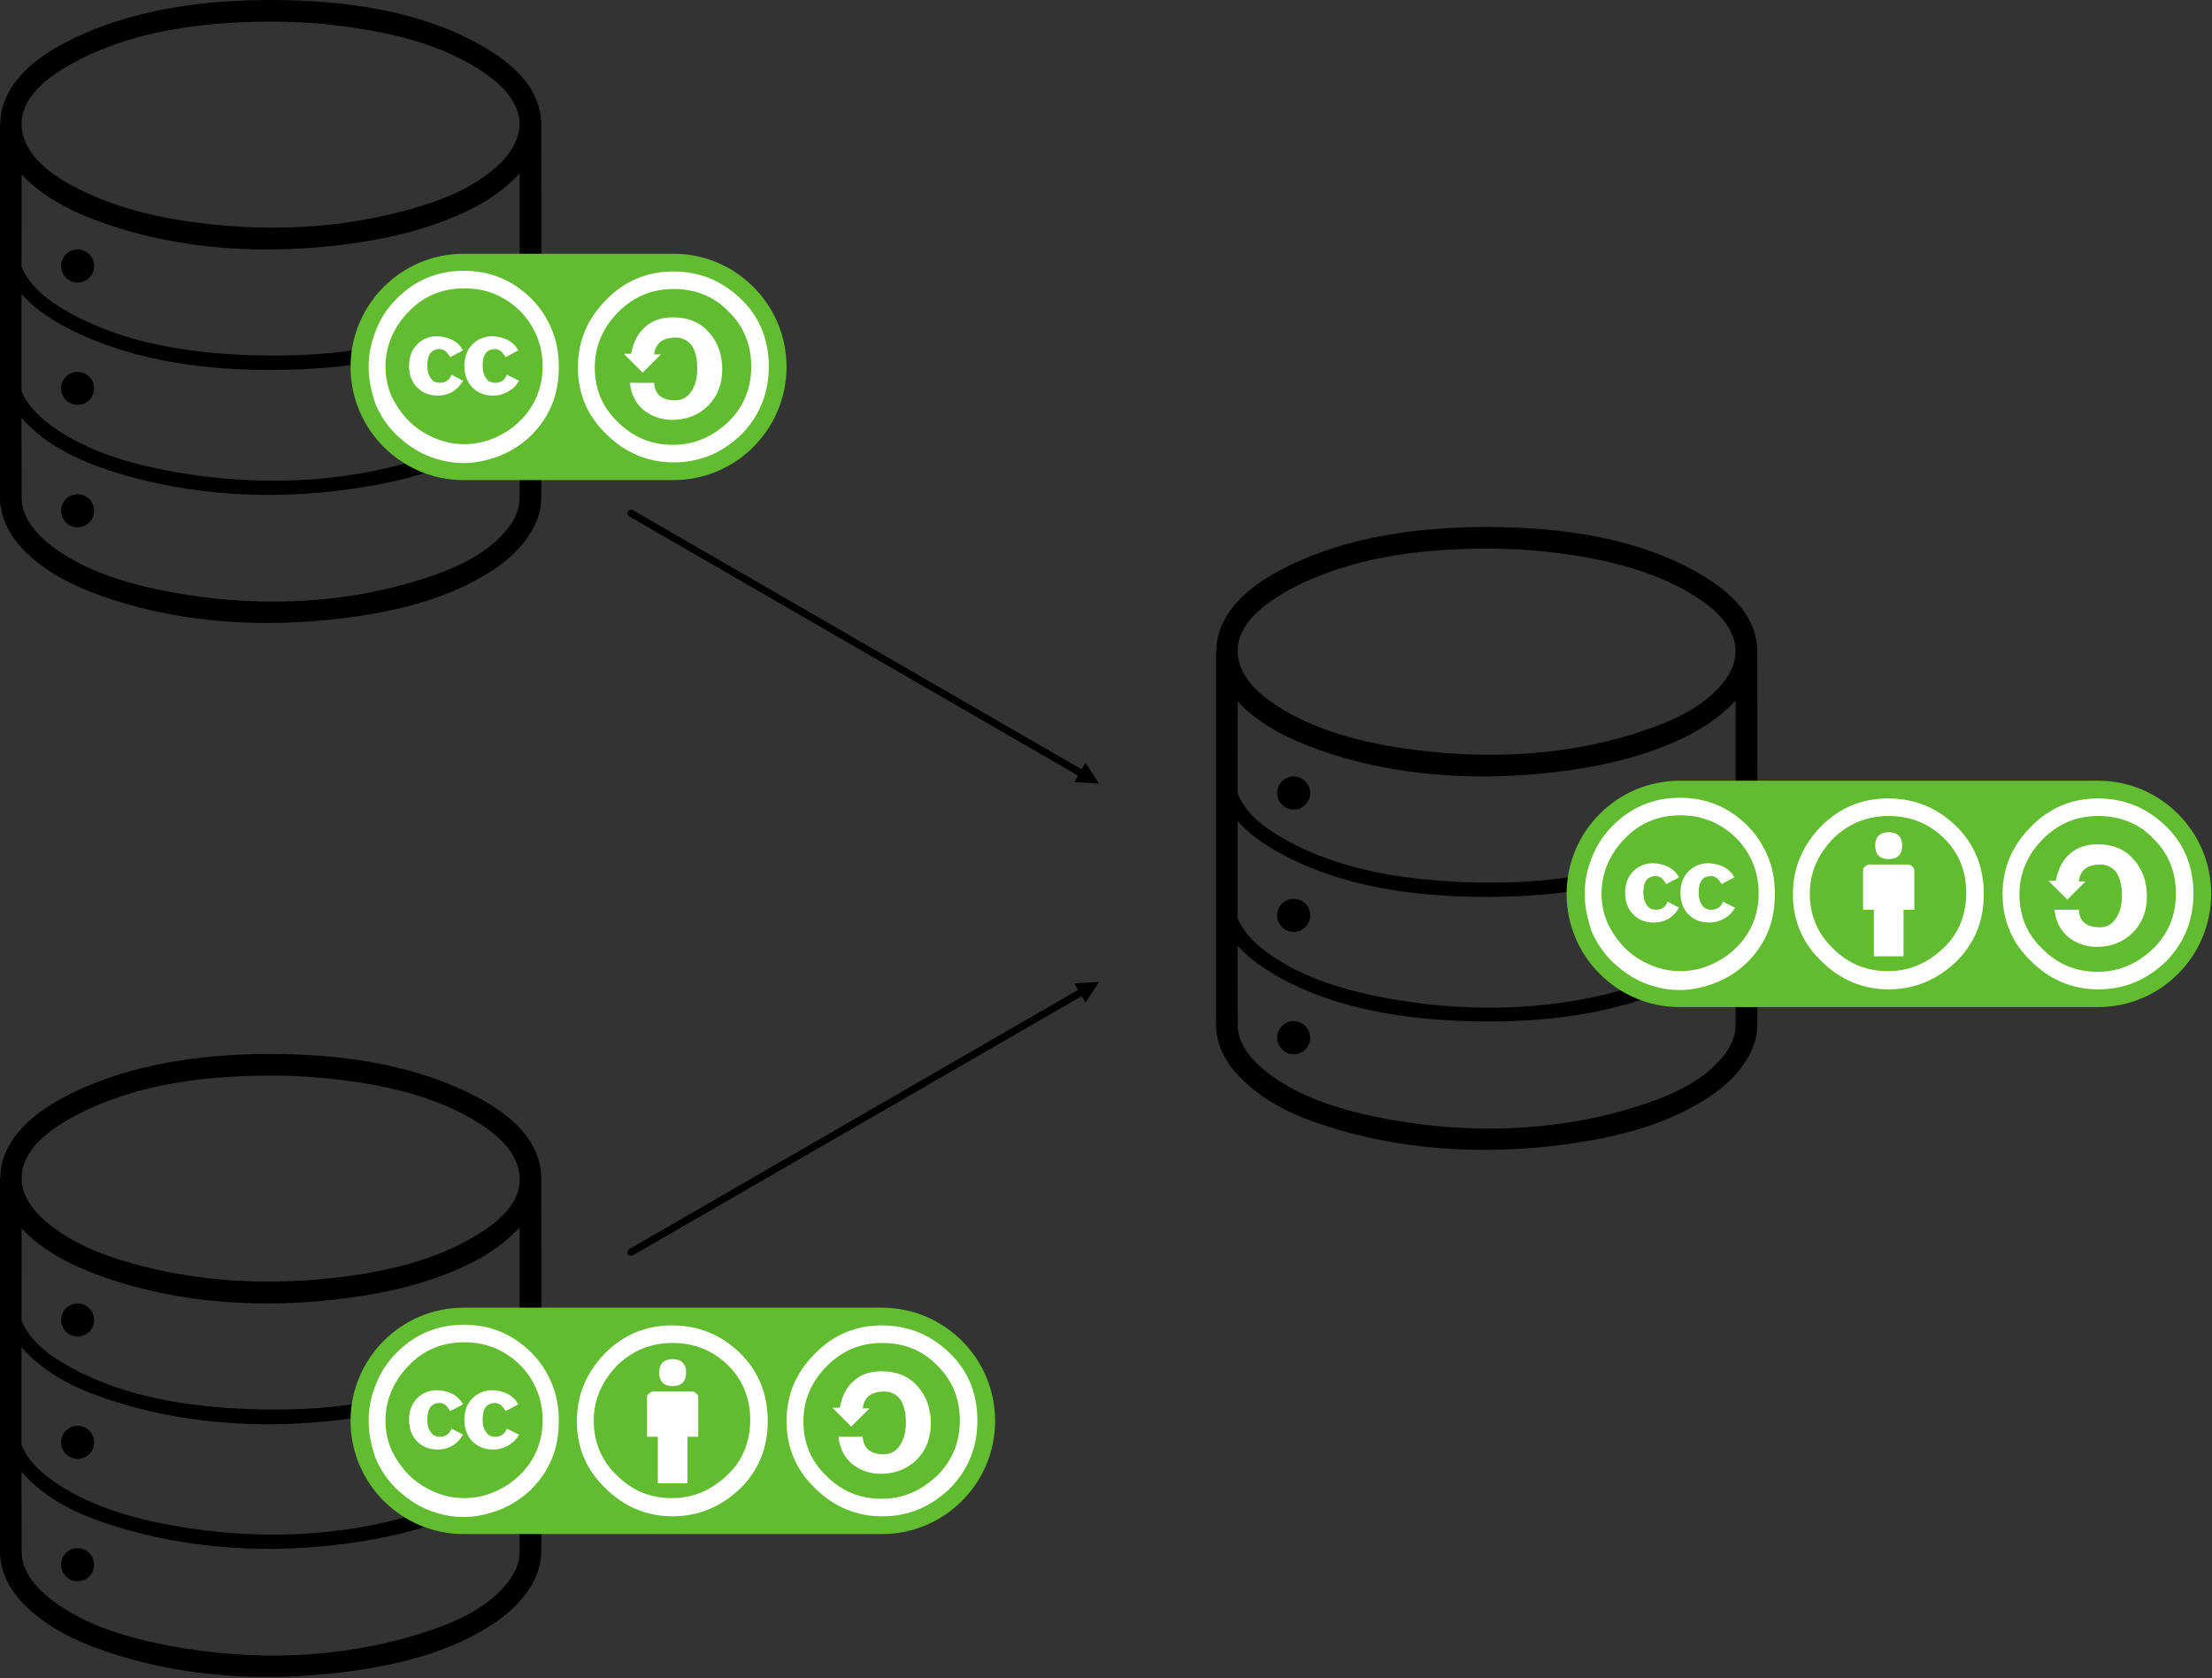 <svg width="100%" height="100%" viewBox="0 0 1226 930" version="1.1" xmlns="http://www.w3.org/2000/svg" xmlns:xlink="http://www.w3.org/1999/xlink" xml:space="preserve" xmlns:serif="http://www.serif.com/" style="fill-rule:evenodd;clip-rule:evenodd;stroke-linejoin:round;stroke-miterlimit:1.414;">
    <rect x="0" y="0" width="1226" height="930" fill="#333333" stroke="none"/>
    <g transform="matrix(1,0,0,1,-155.961,-270.055)">
        <g transform="matrix(1,0,0,1,155.961,270.055)">
            <path d="M0.204,68.003C0.267,63.399 1.235,58.741 3.286,54.217C10.16,39.054 24.914,29.123 39.32,21.978C73.423,5.064 113.072,-0.051 150.947,0.001C192.036,0.172 234.456,6.03 268.95,26.457C283.806,35.255 298,47.573 299.826,65.557C299.94,66.687 299.992,67.809 299.985,68.924L300,69C300,138.082 300.248,207.165 299.999,276.247C299.819,292.743 286.825,306.787 273.929,315.411C249.458,331.777 219.609,338.898 190.144,342.562C147.531,347.863 103.288,345.526 62.715,332.412C45.209,326.754 27.886,319.118 14.558,306.23C6.396,298.337 0.043,287.889 0,276.011L0,69C0.078,68.608 0.143,68.283 0.204,68.003ZM288,231.341C284.115,236.006 279.47,240.093 274.764,243.412C253.154,258.653 226.504,265.895 200.124,270.124C157.597,276.942 113.208,275.497 72.179,264.157C51.003,258.305 29.593,250.021 14.349,234.191C13.507,233.316 12.688,232.411 11.901,231.478C11.916,246.372 11.947,261.266 12.001,276.16C12.12,287.153 20.711,296.524 28.923,302.725C47.526,316.773 70.934,323.603 94.276,327.999C139.668,336.549 187.65,335.134 230.867,321.854C249.746,316.053 269.211,308.316 281.435,292.843C285.222,288.049 287.978,282.21 288,275.989L288,231.341ZM43.014,273.856C48.071,273.856 52.176,277.961 52.176,283.018C52.176,288.074 48.071,292.179 43.014,292.179C37.957,292.179 33.852,288.074 33.852,283.018C33.852,277.961 37.957,273.856 43.014,273.856ZM288,162.702C281.759,170.025 273.282,175.977 264.382,180.84C231.002,199.081 191.458,204.667 152.821,204.988C115.333,205.3 77.085,200.405 43.503,184.811C31.814,179.383 19.95,172.232 11.916,162.862C11.897,180.76 11.885,198.658 11.891,216.557C15.608,225.959 24.104,233.136 32.109,238.417C51.297,251.075 74.201,257.536 97.266,261.575C142.147,269.435 189.15,267.933 232.148,254.551C250.871,248.724 269.828,241.283 282.603,225.584C284.793,222.891 286.68,219.904 288,216.684L288,162.702ZM43.014,206.052C48.071,206.052 52.176,210.157 52.176,215.214C52.176,220.271 48.071,224.376 43.014,224.376C37.957,224.376 33.852,220.271 33.852,215.214C33.852,210.157 37.957,206.052 43.014,206.052ZM288,96.068C281.605,103.2 273.306,109.298 264.772,113.905C242.732,125.802 217.799,131.89 192.747,135.227C147.7,141.229 100.729,138.7 58.468,123.987C41.199,117.975 24.011,109.777 11.988,96.613C11.975,113.618 11.953,130.624 11.933,147.629C16.679,159.657 28.298,167.65 38.934,173.534C68.764,190.036 103.909,195.55 138.159,196.787C178.461,198.243 220,193.822 255.68,176.337C265.715,171.42 275.417,165.415 282.603,156.584C284.793,153.891 286.68,150.904 288,147.684L288,96.068ZM43.014,138.248C48.071,138.248 52.176,142.354 52.176,147.41C52.176,152.467 48.071,156.572 43.014,156.572C37.957,156.572 33.852,152.467 33.852,147.41C33.852,142.354 37.957,138.248 43.014,138.248ZM12,70.079C12.075,71.284 12.245,72.512 12.517,73.763C15.749,88.597 31.062,98.655 45.475,105.676C65.99,115.669 88.619,120.829 111.338,123.654C147.863,128.197 185.333,126.727 220.922,117.644C241.495,112.393 262.519,105.061 277.583,90.131C284.679,83.099 289.838,73.444 287.296,63.447C284.526,52.554 275.206,44.697 266.132,38.823C244.111,24.567 217.637,18.195 191.163,14.668C177.229,12.811 163.257,11.982 149.086,12.001C111.605,12.157 73.206,17.124 40.67,34.795C26.625,42.423 11.87,53.722 11.956,68.778L12,69L12,70.079Z"/>
        </g>
        <g transform="matrix(1,0,0,1,155.961,270.055)">
            <path d="M257.009,140.599L372.916,140.599L372.916,140.6L373.208,140.599C407.825,140.599 435.929,168.703 435.929,203.32C435.929,237.936 407.825,266.04 373.208,266.04L372.916,266.039L372.916,266.04L257.009,266.04C222.393,266.04 194.288,237.936 194.288,203.32C194.288,168.704 222.392,140.6 257.009,140.599Z" style="fill:rgb(97,188,48);"/>
        </g>
        <g transform="matrix(3.738,0,0,3.738,360.263,420.107)">
            <path d="M14.1,0C18.1,0 21.4,1.4 24.2,4.2C25.5,5.5 26.5,7.1 27.2,8.8C27.9,10.5 28.2,12.3 28.2,14.3C28.2,16.2 27.9,18.1 27.2,19.8C26.5,21.5 25.5,23 24.2,24.3C22.8,25.7 21.2,26.7 19.5,27.4C17.7,28.1 15.9,28.5 14.1,28.5C12.2,28.5 10.4,28.1 8.7,27.4C7,26.7 5.5,25.6 4.1,24.3C2.7,22.9 1.7,21.4 1,19.7C0.4,17.9 0,16.1 0,14.2C0,12.3 0.4,10.5 1.1,8.8C1.8,7 2.8,5.5 4.2,4.1C6.9,1.4 10.2,0 14.1,0ZM14.2,2.6C11,2.6 8.2,3.7 6,6C4.9,7.1 4,8.4 3.4,9.8C2.8,11.2 2.5,12.7 2.5,14.2C2.5,15.7 2.8,17.2 3.4,18.6C4.1,20 4.9,21.2 6,22.3C7.1,23.4 8.4,24.2 9.8,24.8C11.2,25.4 12.7,25.7 14.2,25.7C15.7,25.7 17.2,25.4 18.6,24.8C20,24.2 21.3,23.4 22.5,22.2C24.7,20 25.8,17.3 25.8,14.1C25.8,12.5 25.5,11 24.9,9.6C24.3,8.2 23.5,7 22.4,5.9C20.1,3.7 17.4,2.6 14.2,2.6ZM14,11.8L12.1,12.8C11.9,12.4 11.6,12.1 11.4,11.9C11.1,11.7 10.8,11.6 10.6,11.6C9.3,11.6 8.7,12.4 8.7,14.1C8.7,14.9 8.9,15.5 9.2,15.9C9.5,16.4 10,16.6 10.6,16.6C11.4,16.6 12,16.2 12.3,15.4L14,16.3C13.6,17 13.1,17.5 12.5,17.9C11.8,18.3 11.1,18.5 10.3,18.5C9,18.5 8,18.1 7.2,17.3C6.4,16.5 6,15.4 6,14.1C6,12.8 6.4,11.7 7.2,10.9C8,10.1 9,9.7 10.2,9.7C12,9.8 13.3,10.5 14,11.8ZM22.2,11.8L20.3,12.8C20.1,12.4 19.8,12.1 19.6,11.9C19.3,11.7 19,11.6 18.8,11.6C17.5,11.6 16.9,12.4 16.9,14.1C16.9,14.9 17.1,15.5 17.4,15.9C17.7,16.4 18.2,16.6 18.8,16.6C19.6,16.6 20.2,16.2 20.5,15.4L22.3,16.3C21.9,17 21.4,17.5 20.7,17.9C20,18.3 19.3,18.5 18.5,18.5C17.2,18.5 16.2,18.1 15.4,17.3C14.6,16.5 14.2,15.4 14.2,14.1C14.2,12.8 14.6,11.7 15.4,10.9C16.2,10.1 17.2,9.7 18.4,9.7C20.2,9.8 21.5,10.5 22.2,11.8Z" style="fill:white;fill-rule:nonzero;"/>
        </g>
        <g transform="matrix(3.738,0,0,3.738,476.275,420.481)">
            <path d="M14.1,0C18.1,0 21.4,1.4 24.2,4.1C27,6.8 28.3,10.2 28.3,14.1C28.3,18.1 26.9,21.4 24.3,24.1C21.4,26.9 18.1,28.3 14.2,28.3C10.4,28.3 7,26.9 4.2,24.1C1.4,21.4 0,18.1 0,14.2C0,10.3 1.4,7 4.2,4.2C6.9,1.4 10.3,0 14.1,0ZM14.2,2.6C11,2.6 8.3,3.7 6,6C3.7,8.3 2.5,11.1 2.5,14.2C2.5,17.4 3.6,20.1 5.9,22.3C8.2,24.6 10.9,25.7 14.1,25.7C17.3,25.7 20,24.5 22.4,22.2C24.6,20 25.7,17.3 25.7,14.1C25.7,10.9 24.6,8.1 22.3,5.9C20.2,3.7 17.4,2.6 14.2,2.6ZM7.9,12.2C8.2,10.5 8.9,9.1 10,8.2C11.1,7.2 12.5,6.8 14.1,6.8C16.3,6.8 18.1,7.5 19.4,9C20.7,10.4 21.4,12.3 21.4,14.5C21.4,16.7 20.7,18.5 19.3,19.9C18,21.2 16.2,22 14,22C12.4,22 11,21.5 9.8,20.6C8.6,19.6 7.9,18.3 7.7,16.5L11.3,16.5C11.4,18.2 12.4,19.1 14.4,19.1C15.4,19.1 16.2,18.7 16.8,17.8C17.4,16.9 17.7,15.8 17.7,14.4C17.7,12.9 17.4,11.8 16.9,11C16.3,10.2 15.5,9.8 14.5,9.8C12.6,9.8 11.5,10.6 11.3,12.3L12.3,12.3L9.6,15L6.8,12.2L7.9,12.2Z" style="fill:white;fill-rule:nonzero;"/>
        </g>
    </g>
    <g transform="matrix(1,0,0,1,518.039,21.945)">
        <g transform="matrix(1,0,0,1,-518.039,-21.945)">
            <path d="M674.203,359.978C674.27,355.383 675.239,350.733 677.286,346.217C684.16,331.054 698.914,321.124 713.32,313.978C747.333,297.108 787.073,291.948 824.947,292.001C866.061,292.171 908.456,298.03 942.95,318.457C957.806,327.255 972.001,339.572 973.826,357.557C973.94,358.687 973.992,359.81 973.985,360.924L974,361C974,430.082 974.248,499.165 973.999,568.247C973.831,583.804 961.973,597.6 949.672,606.218C925.524,623.135 895.591,630.471 865.882,634.341C824.954,639.673 782.532,637.724 743.293,626.421C722.88,620.541 702.774,612.839 687.201,596.879C679.76,589.254 674.125,579.451 674.001,568.248L674,568.011L674,361L674.203,359.978ZM962,523.785C953.745,533.521 941.542,540.81 929.272,546.373C893.622,562.537 853.437,566.997 814.222,565.858C777.543,564.794 740.074,559.02 708.215,541.062C700.032,536.449 691.934,530.883 685.902,523.91C685.917,538.66 685.948,553.41 686.001,568.16C686.122,579.062 694.61,588.404 702.722,594.572C721.388,608.767 744.926,615.601 768.276,619.999C813.458,628.509 861.427,627.201 904.867,613.854C923.746,608.053 943.213,600.315 955.435,584.843C959.222,580.049 961.978,574.21 962,567.989L962,523.785ZM717.014,565.856C722.071,565.856 726.176,569.961 726.176,575.018C726.176,580.074 722.071,584.179 717.014,584.179C711.957,584.179 707.852,580.074 707.852,575.018C707.852,569.961 711.957,565.856 717.014,565.856ZM962,454.699C955.759,462.02 947.28,467.977 938.382,472.84C904.713,491.241 864.749,496.779 825.882,496.995C785.111,497.221 743.06,491.577 708.508,472.227C700.196,467.571 692.001,461.913 685.917,454.861C685.898,472.76 685.885,490.66 685.892,508.56C689.609,517.96 698.105,525.136 706.109,530.417C725.437,543.168 748.524,549.639 771.792,553.667C816.421,561.391 863.078,559.956 906.148,546.551C924.871,540.724 943.828,533.283 956.603,517.584C958.796,514.888 960.682,511.869 962,508.639L962,454.699ZM717.014,498.052C722.071,498.052 726.176,502.157 726.176,507.214C726.176,512.271 722.071,516.376 717.014,516.376C711.957,516.376 707.852,512.271 707.852,507.214C707.852,502.157 711.957,498.052 717.014,498.052ZM962,388.067C955.538,395.269 947.13,401.421 938.485,406.059C916.484,417.863 891.698,423.903 866.747,427.227C821.447,433.262 774.172,430.687 731.771,415.743C714.766,409.751 697.822,401.56 685.988,388.612C685.975,405.618 685.953,422.624 685.934,439.63C690.679,451.658 702.298,459.651 712.934,465.534C742.765,482.035 777.909,487.55 812.159,488.787C852.461,490.242 894.001,485.823 929.68,468.337C939.651,463.451 949.275,457.501 956.466,448.75C958.718,446.011 960.654,442.939 962,439.648L962,388.067ZM717.014,430.248C722.071,430.248 726.176,434.354 726.176,439.41C726.176,444.467 722.071,448.572 717.014,448.572C711.957,448.572 707.852,444.467 707.852,439.41C707.852,434.354 711.957,430.248 717.014,430.248ZM686,362.078C686.075,363.283 686.244,364.511 686.517,365.763C689.105,377.644 699.874,386.489 710.922,393.073C733.509,406.534 760.017,412.581 786.175,415.757C827.083,420.725 869.367,418.506 908.268,405.775C925.477,400.143 942.98,392.875 954.789,378.64C959.874,372.511 963.248,364.339 961.483,356.237C958.897,344.363 948.127,335.511 937.078,328.927C915.981,316.355 891.449,310.321 866.818,306.893C852.342,304.879 837.724,303.981 823.086,304.001C785.761,304.156 747.207,309.125 714.67,326.795C700.624,334.423 685.869,345.722 685.956,360.779L686,361L686,362.078Z"/>
        </g>
        <g transform="matrix(1,0,0,1,-518.039,-21.945)">
            <path d="M931.009,558.04C896.393,558.04 868.288,529.936 868.288,495.32C868.288,460.703 896.393,432.599 931.009,432.599L1162.82,432.599L1163.23,432.601C1197.66,432.819 1225.54,460.839 1225.54,495.32C1225.54,529.936 1197.44,558.04 1162.82,558.04L931.009,558.04Z" style="fill:rgb(97,188,48);"/>
        </g>
        <g transform="matrix(3.738,0,0,3.738,360.263,420.107)">
            <path d="M14.1,0C18.1,0 21.4,1.4 24.2,4.2C25.5,5.5 26.5,7.1 27.2,8.8C27.9,10.5 28.2,12.3 28.2,14.3C28.2,16.2 27.9,18.1 27.2,19.8C26.5,21.5 25.5,23 24.2,24.3C22.8,25.7 21.2,26.7 19.5,27.4C17.7,28.1 15.9,28.5 14.1,28.5C12.2,28.5 10.4,28.1 8.7,27.4C7,26.7 5.5,25.6 4.1,24.3C2.7,22.9 1.7,21.4 1,19.7C0.4,17.9 0,16.1 0,14.2C0,12.3 0.4,10.5 1.1,8.8C1.8,7 2.8,5.5 4.2,4.1C6.9,1.4 10.2,0 14.1,0ZM14.2,2.6C11,2.6 8.2,3.7 6,6C4.9,7.1 4,8.4 3.4,9.8C2.8,11.2 2.5,12.7 2.5,14.2C2.5,15.7 2.8,17.2 3.4,18.6C4.1,20 4.9,21.2 6,22.3C7.1,23.4 8.4,24.2 9.8,24.8C11.2,25.4 12.7,25.7 14.2,25.7C15.7,25.7 17.2,25.4 18.6,24.8C20,24.2 21.3,23.4 22.5,22.2C24.7,20 25.8,17.3 25.8,14.1C25.8,12.5 25.5,11 24.9,9.6C24.3,8.2 23.5,7 22.4,5.9C20.1,3.7 17.4,2.6 14.2,2.6ZM14,11.8L12.1,12.8C11.9,12.4 11.6,12.1 11.4,11.9C11.1,11.7 10.8,11.6 10.6,11.6C9.3,11.6 8.7,12.4 8.7,14.1C8.7,14.9 8.9,15.5 9.2,15.9C9.5,16.4 10,16.6 10.6,16.6C11.4,16.6 12,16.2 12.3,15.4L14,16.3C13.6,17 13.1,17.5 12.5,17.9C11.8,18.3 11.1,18.5 10.3,18.5C9,18.5 8,18.1 7.2,17.3C6.4,16.5 6,15.4 6,14.1C6,12.8 6.4,11.7 7.2,10.9C8,10.1 9,9.7 10.2,9.7C12,9.8 13.3,10.5 14,11.8ZM22.2,11.8L20.3,12.8C20.1,12.4 19.8,12.1 19.6,11.9C19.3,11.7 19,11.6 18.8,11.6C17.5,11.6 16.9,12.4 16.9,14.1C16.9,14.9 17.1,15.5 17.4,15.9C17.7,16.4 18.2,16.6 18.8,16.6C19.6,16.6 20.2,16.2 20.5,15.4L22.3,16.3C21.9,17 21.4,17.5 20.7,17.9C20,18.3 19.3,18.5 18.5,18.5C17.2,18.5 16.2,18.1 15.4,17.3C14.6,16.5 14.2,15.4 14.2,14.1C14.2,12.8 14.6,11.7 15.4,10.9C16.2,10.1 17.2,9.7 18.4,9.7C20.2,9.8 21.5,10.5 22.2,11.8Z" style="fill:white;fill-rule:nonzero;"/>
        </g>
        <g transform="matrix(3.738,0,0,3.738,475.691,420.481)">
            <path d="M14.1,0C18.1,0 21.4,1.4 24.2,4.1C27,6.9 28.3,10.2 28.3,14.2C28.3,18.2 26.9,21.5 24.3,24.1C21.4,26.9 18,28.3 14.2,28.3C10.4,28.3 7,26.9 4.2,24.1C1.4,21.4 0,18.1 0,14.2C0,10.3 1.4,7 4.2,4.1C6.9,1.4 10.2,0 14.1,0ZM14.2,2.6C11,2.6 8.3,3.7 6,5.9C3.7,8.3 2.5,11 2.5,14.1C2.5,17.2 3.6,20 5.9,22.2C8.2,24.5 10.9,25.6 14.1,25.6C17.3,25.6 20,24.4 22.4,22.1C24.6,20 25.7,17.2 25.7,14C25.7,10.8 24.6,8 22.3,5.8C20.1,3.7 17.4,2.6 14.2,2.6ZM18,10.7L18,16.5L16.4,16.5L16.4,23.4L12,23.4L12,16.5L10.4,16.5L10.4,10.7C10.4,10.4 10.5,10.2 10.7,10.1C10.9,9.9 11.1,9.8 11.3,9.8L17.1,9.8C17.3,9.8 17.5,9.9 17.7,10.1C17.9,10.2 18,10.4 18,10.7ZM12.2,7C12.2,5.7 12.9,5 14.2,5C15.5,5 16.2,5.7 16.2,7C16.2,8.3 15.5,9 14.2,9C12.9,9 12.2,8.3 12.2,7Z" style="fill:white;fill-rule:nonzero;"/>
        </g>
        <g transform="matrix(3.738,0,0,3.738,591.89,420.481)">
            <path d="M14.1,0C18.1,0 21.4,1.4 24.2,4.1C27,6.8 28.3,10.2 28.3,14.1C28.3,18.1 26.9,21.4 24.3,24.1C21.4,26.9 18.1,28.3 14.2,28.3C10.4,28.3 7,26.9 4.2,24.1C1.4,21.4 0,18.1 0,14.2C0,10.3 1.4,7 4.2,4.2C6.9,1.4 10.3,0 14.1,0ZM14.2,2.6C11,2.6 8.3,3.7 6,6C3.7,8.3 2.5,11.1 2.5,14.2C2.5,17.4 3.6,20.1 5.9,22.3C8.2,24.6 10.9,25.7 14.1,25.7C17.3,25.7 20,24.5 22.4,22.2C24.6,20 25.7,17.3 25.7,14.1C25.7,10.9 24.6,8.1 22.3,5.9C20.2,3.7 17.4,2.6 14.2,2.6ZM7.9,12.2C8.2,10.5 8.9,9.1 10,8.2C11.1,7.2 12.5,6.8 14.1,6.8C16.3,6.8 18.1,7.5 19.4,9C20.7,10.4 21.4,12.3 21.4,14.5C21.4,16.7 20.7,18.5 19.3,19.9C18,21.2 16.2,22 14,22C12.4,22 11,21.5 9.8,20.6C8.6,19.6 7.9,18.3 7.7,16.5L11.3,16.5C11.4,18.2 12.4,19.1 14.4,19.1C15.4,19.1 16.2,18.7 16.8,17.8C17.4,16.9 17.7,15.8 17.7,14.4C17.7,12.9 17.4,11.8 16.9,11C16.3,10.2 15.5,9.8 14.5,9.8C12.6,9.8 11.5,10.6 11.3,12.3L12.3,12.3L9.6,15L6.8,12.2L7.9,12.2Z" style="fill:white;fill-rule:nonzero;"/>
        </g>
    </g>
    <g transform="matrix(1,0,0,1,-155.961,313.945)">
        <g transform="matrix(1,0,0,1,155.961,-313.945)">
            <path d="M0.205,651.972C0.271,647.378 1.24,642.73 3.286,638.218C10.185,622.997 24.984,613.045 39.619,605.83C73.043,589.354 111.627,584.159 149.053,584.001C149.684,584 150.316,584 150.947,584.001C188.44,584.159 227.063,589.406 260.381,605.83C279.03,615.024 297.685,628.464 299.826,649.557C299.94,650.686 299.992,651.809 299.985,652.923L300,653C300,722.082 300.248,791.165 299.999,860.247C299.82,876.585 286.926,890.662 274.181,899.242C249.487,915.866 219.175,923.038 189.271,926.67C146.819,931.826 103.053,929.451 62.715,916.412C45.253,910.768 28.131,903.356 14.558,890.23C6.473,882.411 0.131,872.178 0.001,860.247L0,860.011L0,653L0.205,651.972ZM288,815.319C284.065,820.051 279.386,824.152 274.764,827.412C253.369,842.503 227.051,849.726 200.961,853.989C157.835,861.035 112.759,859.572 71.205,847.886C50.524,842.069 29.994,834.437 14.349,818.191C13.506,817.316 12.688,816.411 11.901,815.478C11.916,830.372 11.947,845.266 12.001,860.16C12.12,871.098 20.611,880.405 28.722,886.572C47.388,900.767 70.926,907.601 94.276,911.999C139.584,920.533 187.649,919.133 230.867,905.854C249.746,900.053 269.213,892.315 281.435,876.843C285.222,872.049 287.978,866.21 288,859.989L288,815.319ZM43.014,857.856C48.071,857.856 52.176,861.961 52.176,867.018C52.176,872.074 48.071,876.179 43.014,876.179C37.957,876.179 33.852,872.074 33.852,867.018C33.852,861.961 37.957,857.856 43.014,857.856ZM288,746.341C284.115,751.007 279.47,755.093 274.764,758.412C250.933,775.22 221.11,782.517 191.623,786.358C150.703,791.688 108.547,789.795 69.111,778.286C49.095,772.444 29.179,764.652 14.267,749.105C13.458,748.262 12.673,747.391 11.917,746.494C11.897,764.516 11.885,782.538 11.891,800.561C15.593,809.965 23.995,817.065 32.109,822.417C51.024,834.893 73.551,841.328 96.217,845.389C141.353,853.476 188.864,851.854 231.454,838.766C249.678,833.165 268.026,825.965 281.183,811.246C283.978,808.12 286.404,804.546 288,800.65L288,746.341ZM43.014,790.052C48.071,790.052 52.176,794.157 52.176,799.214C52.176,804.271 48.071,808.376 43.014,808.376C37.957,808.376 33.852,804.271 33.852,799.214C33.852,794.157 37.957,790.052 43.014,790.052ZM288,680.068C281.605,687.2 273.306,693.298 264.772,697.905C242.703,709.818 217.804,715.889 192.748,719.227C147.46,725.261 100.173,722.687 57.771,707.743C40.803,701.764 23.921,693.687 11.988,680.613C11.975,697.618 11.953,714.623 11.933,731.628C16.678,743.657 28.298,751.651 38.934,757.534C68.78,774.044 103.961,779.552 138.159,780.787C178.461,782.242 220,777.821 255.68,760.337C265.715,755.42 275.416,749.415 282.603,740.584C284.794,737.891 286.68,734.904 288,731.684L288,680.068ZM43.014,722.248C48.071,722.248 52.176,726.354 52.176,731.41C52.176,736.467 48.071,740.572 43.014,740.572C37.957,740.572 33.852,736.467 33.852,731.41C33.852,726.354 37.957,722.248 43.014,722.248ZM288.069,652.652C288.002,650.972 287.752,649.238 287.296,647.447C284.527,636.554 275.206,628.698 266.132,622.823C243.869,608.409 217.112,602.046 190.332,598.558C176.672,596.779 162.933,595.982 149.086,596.001C111.646,596.159 73.206,601.124 40.67,618.795C26.564,626.457 12,637.475 12,653C12,663.593 19.984,672.926 28.722,679.573C43.278,690.643 61.075,697.049 79.078,701.644C114.68,710.73 152.137,712.197 188.662,707.654C214.61,704.427 240.652,698.435 263.079,685.073C274.56,678.232 286.846,668.686 288,655.597L288,653L288.069,652.652Z"/>
        </g>
        <g transform="matrix(1,0,0,1,155.961,-313.945)">
            <path d="M257.009,850.04C222.393,850.04 194.288,821.936 194.288,787.32C194.288,752.704 222.392,724.6 257.009,724.599L488.823,724.599C523.44,724.6 551.543,752.704 551.543,787.32C551.543,821.801 523.658,849.821 489.228,850.039L488.823,850.04L257.009,850.04Z" style="fill:rgb(97,188,48);"/>
        </g>
        <g transform="matrix(3.738,0,0,3.738,360.263,420.107)">
            <path d="M14.1,0C18.1,0 21.4,1.4 24.2,4.2C25.5,5.5 26.5,7.1 27.2,8.8C27.9,10.5 28.2,12.3 28.2,14.3C28.2,16.2 27.9,18.1 27.2,19.8C26.5,21.5 25.5,23 24.2,24.3C22.8,25.7 21.2,26.7 19.5,27.4C17.7,28.1 15.9,28.5 14.1,28.5C12.2,28.5 10.4,28.1 8.7,27.4C7,26.7 5.5,25.6 4.1,24.3C2.7,22.9 1.7,21.4 1,19.7C0.4,17.9 0,16.1 0,14.2C0,12.3 0.4,10.5 1.1,8.8C1.8,7 2.8,5.5 4.2,4.1C6.9,1.4 10.2,0 14.1,0ZM14.2,2.6C11,2.6 8.2,3.7 6,6C4.9,7.1 4,8.4 3.4,9.8C2.8,11.2 2.5,12.7 2.5,14.2C2.5,15.7 2.8,17.2 3.4,18.6C4.1,20 4.9,21.2 6,22.3C7.1,23.4 8.4,24.2 9.8,24.8C11.2,25.4 12.7,25.7 14.2,25.7C15.7,25.7 17.2,25.4 18.6,24.8C20,24.2 21.3,23.4 22.5,22.2C24.7,20 25.8,17.3 25.8,14.1C25.8,12.5 25.5,11 24.9,9.6C24.3,8.2 23.5,7 22.4,5.9C20.1,3.7 17.4,2.6 14.2,2.6ZM14,11.8L12.1,12.8C11.9,12.4 11.6,12.1 11.4,11.9C11.1,11.7 10.8,11.6 10.6,11.6C9.3,11.6 8.7,12.4 8.7,14.1C8.7,14.9 8.9,15.5 9.2,15.9C9.5,16.4 10,16.6 10.6,16.6C11.4,16.6 12,16.2 12.3,15.4L14,16.3C13.6,17 13.1,17.5 12.5,17.9C11.8,18.3 11.1,18.5 10.3,18.5C9,18.5 8,18.1 7.2,17.3C6.4,16.5 6,15.4 6,14.1C6,12.8 6.4,11.7 7.2,10.9C8,10.1 9,9.7 10.2,9.7C12,9.8 13.3,10.5 14,11.8ZM22.2,11.8L20.3,12.8C20.1,12.4 19.8,12.1 19.6,11.9C19.3,11.7 19,11.6 18.8,11.6C17.5,11.6 16.9,12.4 16.9,14.1C16.9,14.9 17.1,15.5 17.4,15.9C17.7,16.4 18.2,16.6 18.8,16.6C19.6,16.6 20.2,16.2 20.5,15.4L22.3,16.3C21.9,17 21.4,17.5 20.7,17.9C20,18.3 19.3,18.5 18.5,18.5C17.2,18.5 16.2,18.1 15.4,17.3C14.6,16.5 14.2,15.4 14.2,14.1C14.2,12.8 14.6,11.7 15.4,10.9C16.2,10.1 17.2,9.7 18.4,9.7C20.2,9.8 21.5,10.5 22.2,11.8Z" style="fill:white;fill-rule:nonzero;"/>
        </g>
        <g transform="matrix(3.738,0,0,3.738,475.691,420.481)">
            <path d="M14.1,0C18.1,0 21.4,1.4 24.2,4.1C27,6.9 28.3,10.2 28.3,14.2C28.3,18.2 26.9,21.5 24.3,24.1C21.4,26.9 18,28.3 14.2,28.3C10.4,28.3 7,26.9 4.2,24.1C1.4,21.4 0,18.1 0,14.2C0,10.3 1.4,7 4.2,4.1C6.9,1.4 10.2,0 14.1,0ZM14.2,2.6C11,2.6 8.3,3.7 6,5.9C3.7,8.3 2.5,11 2.5,14.1C2.5,17.2 3.6,20 5.9,22.2C8.2,24.5 10.9,25.6 14.1,25.6C17.3,25.6 20,24.4 22.4,22.1C24.6,20 25.7,17.2 25.7,14C25.7,10.8 24.6,8 22.3,5.8C20.1,3.7 17.4,2.6 14.2,2.6ZM18,10.7L18,16.5L16.4,16.5L16.4,23.4L12,23.4L12,16.5L10.4,16.5L10.4,10.7C10.4,10.4 10.5,10.2 10.7,10.1C10.9,9.9 11.1,9.8 11.3,9.8L17.1,9.8C17.3,9.8 17.5,9.9 17.7,10.1C17.9,10.2 18,10.4 18,10.7ZM12.2,7C12.2,5.7 12.9,5 14.2,5C15.5,5 16.2,5.7 16.2,7C16.2,8.3 15.5,9 14.2,9C12.9,9 12.2,8.3 12.2,7Z" style="fill:white;fill-rule:nonzero;"/>
        </g>
        <g transform="matrix(3.738,0,0,3.738,591.89,420.481)">
            <path d="M14.1,0C18.1,0 21.4,1.4 24.2,4.1C27,6.8 28.3,10.2 28.3,14.1C28.3,18.1 26.9,21.4 24.3,24.1C21.4,26.9 18.1,28.3 14.2,28.3C10.4,28.3 7,26.9 4.2,24.1C1.4,21.4 0,18.1 0,14.2C0,10.3 1.4,7 4.2,4.2C6.9,1.4 10.3,0 14.1,0ZM14.2,2.6C11,2.6 8.3,3.7 6,6C3.7,8.3 2.5,11.1 2.5,14.2C2.5,17.4 3.6,20.1 5.9,22.3C8.2,24.6 10.9,25.7 14.1,25.7C17.3,25.7 20,24.5 22.4,22.2C24.6,20 25.7,17.3 25.7,14.1C25.7,10.9 24.6,8.1 22.3,5.9C20.2,3.7 17.4,2.6 14.2,2.6ZM7.9,12.2C8.2,10.5 8.9,9.1 10,8.2C11.1,7.2 12.5,6.8 14.1,6.8C16.3,6.8 18.1,7.5 19.4,9C20.7,10.4 21.4,12.3 21.4,14.5C21.4,16.7 20.7,18.5 19.3,19.9C18,21.2 16.2,22 14,22C12.4,22 11,21.5 9.8,20.6C8.6,19.6 7.9,18.3 7.7,16.5L11.3,16.5C11.4,18.2 12.4,19.1 14.4,19.1C15.4,19.1 16.2,18.7 16.8,17.8C17.4,16.9 17.7,15.8 17.7,14.4C17.7,12.9 17.4,11.8 16.9,11C16.3,10.2 15.5,9.8 14.5,9.8C12.6,9.8 11.5,10.6 11.3,12.3L12.3,12.3L9.6,15L6.8,12.2L7.9,12.2Z" style="fill:white;fill-rule:nonzero;"/>
        </g>
    </g>
    <path d="M597.499,548.52L595.406,544.895L609.212,544.067L601.592,555.608L599.499,551.984L350.675,695.642L349.157,695.842L347.943,694.91C347.694,694.176 347.693,694.166 347.743,693.393L348.675,692.178L597.499,548.52Z"/>
    <path d="M597.499,429.754L348.675,286.096L347.743,284.881L347.943,283.363L349.157,282.432C349.157,282.432 349.857,282.354 350.675,282.631L599.499,426.29L601.592,422.665L609.212,434.207L595.406,433.379L597.499,429.754Z"/>
</svg>
